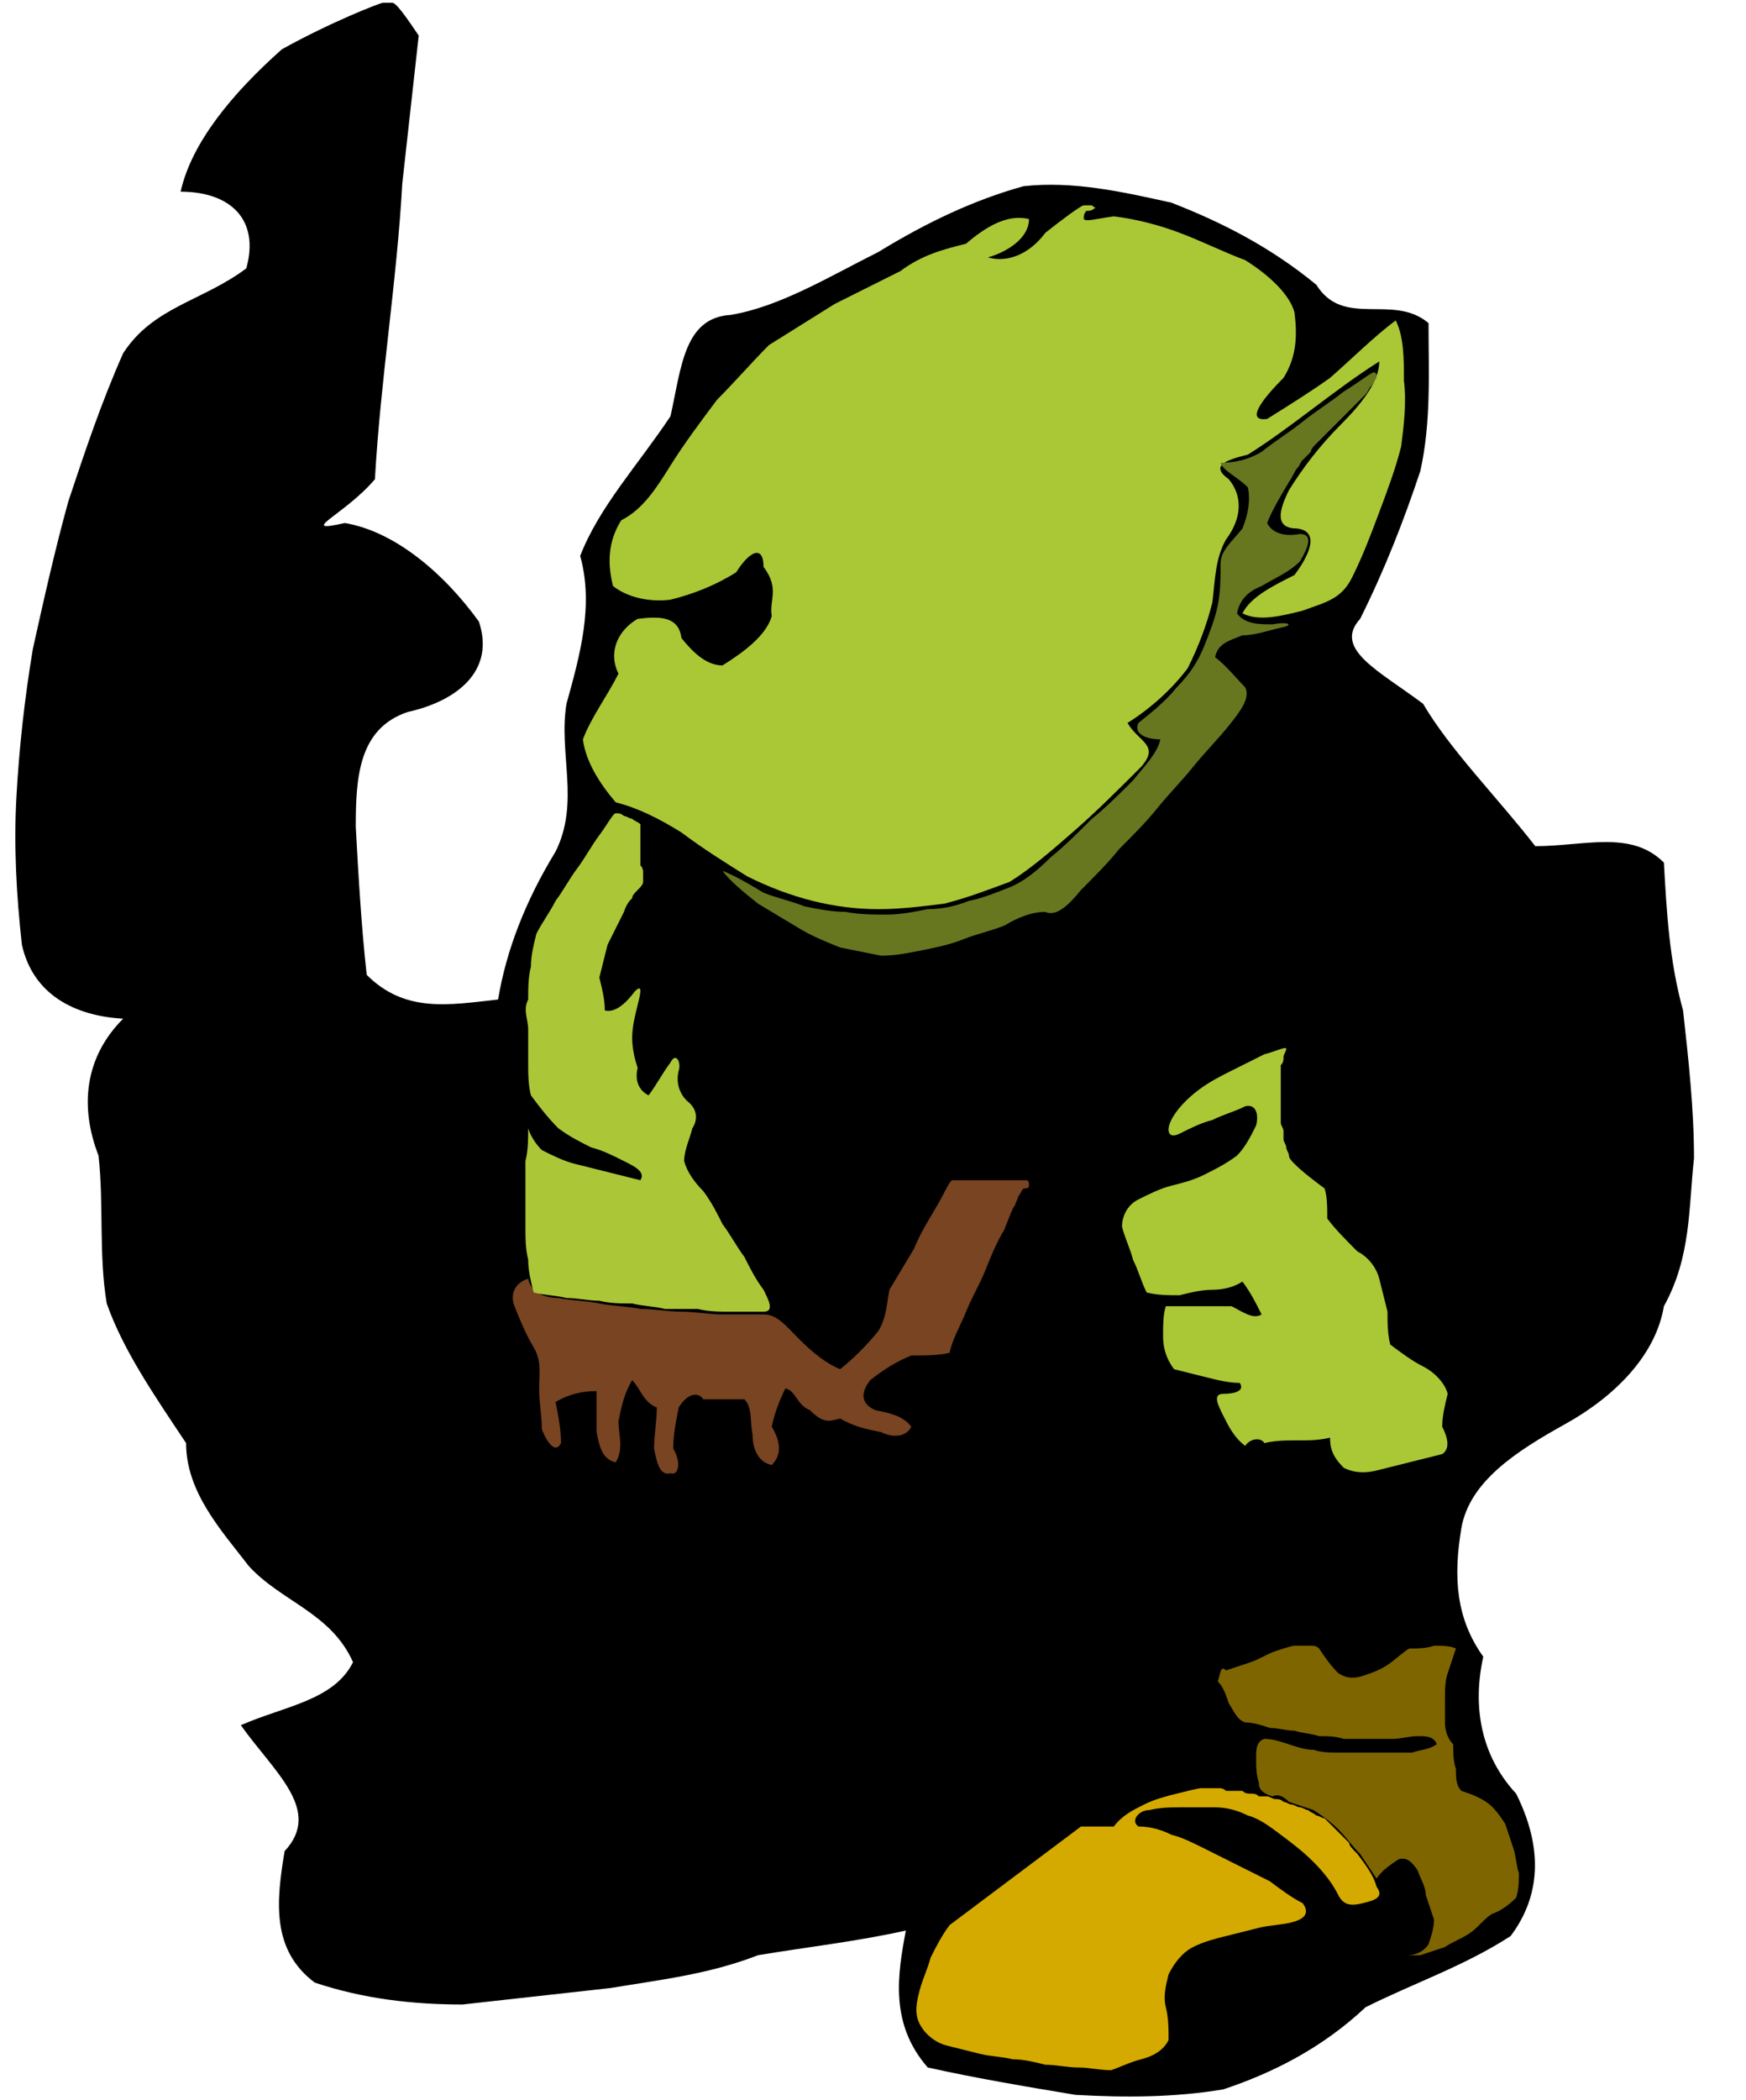 <?xml version="1.0" ?>
<svg xmlns="http://www.w3.org/2000/svg" version="1.1" width="638" height="767">
  <defs/>
  <g>
    <path d="M 140.0 1.0 C 141.0 1.0 142.0 1.0 143.0 1.0 C 144.0 1.0 145.0 1.0 153.0 13.0 C 151.0 31.0 149.0 49.0 147.0 67.0 C 146.0 85.0 144.0 103.0 142.0 121.0 C 140.0 139.0 138.0 157.0 137.0 175.0 C 126.0 188.0 108.0 195.0 126.0 191.0 C 144.0 194.0 162.0 209.0 175.0 227.0 C 181.0 245.0 167.0 256.0 149.0 260.0 C 131.0 266.0 130.0 284.0 130.0 302.0 C 131.0 320.0 132.0 338.0 134.0 356.0 C 148.0 370.0 164.0 367.0 182.0 365.0 C 185.0 347.0 192.0 329.0 203.0 311.0 C 212.0 293.0 204.0 275.0 207.0 257.0 C 212.0 239.0 217.0 221.0 212.0 203.0 C 219.0 185.0 233.0 170.0 245.0 152.0 C 249.0 134.0 250.0 116.0 267.0 115.0 C 285.0 112.0 303.0 101.0 321.0 92.0 C 339.0 81.0 356.0 73.0 374.0 68.0 C 392.0 66.0 410.0 70.0 428.0 74.0 C 446.0 81.0 464.0 90.0 481.0 104.0 C 491.0 120.0 509.0 107.0 522.0 118.0 C 522.0 136.0 523.0 154.0 519.0 172.0 C 513.0 190.0 506.0 208.0 497.0 226.0 C 487.0 237.0 504.0 245.0 520.0 257.0 C 530.0 274.0 547.0 291.0 561.0 309.0 C 579.0 309.0 596.0 303.0 608.0 315.0 C 609.0 333.0 610.0 351.0 615.0 369.0 C 617.0 387.0 619.0 405.0 619.0 423.0 C 617.0 441.0 618.0 459.0 608.0 477.0 C 605.0 495.0 590.0 510.0 572.0 520.0 C 554.0 530.0 537.0 541.0 534.0 558.0 C 531.0 576.0 532.0 591.0 542.0 605.0 C 538.0 623.0 541.0 641.0 554.0 655.0 C 563.0 673.0 564.0 691.0 552.0 707.0 C 535.0 718.0 517.0 724.0 499.0 733.0 C 483.0 748.0 465.0 757.0 447.0 763.0 C 429.0 766.0 411.0 766.0 393.0 765.0 C 375.0 762.0 357.0 759.0 339.0 755.0 C 325.0 739.0 328.0 721.0 331.0 705.0 C 313.0 709.0 295.0 711.0 277.0 714.0 C 259.0 721.0 241.0 723.0 223.0 726.0 C 205.0 728.0 187.0 730.0 169.0 732.0 C 151.0 732.0 133.0 730.0 115.0 724.0 C 99.0 712.0 101.0 694.0 104.0 676.0 C 118.0 661.0 100.0 647.0 88.0 630.0 C 104.0 623.0 122.0 621.0 129.0 607.0 C 121.0 589.0 103.0 585.0 91.0 572.0 C 81.0 559.0 68.0 545.0 68.0 527.0 C 56.0 509.0 45.0 493.0 39.0 476.0 C 36.0 458.0 38.0 440.0 36.0 422.0 C 29.0 404.0 31.0 386.0 45.0 372.0 C 27.0 371.0 12.0 363.0 8.0 345.0 C 6.0 327.0 5.0 309.0 6.0 291.0 C 7.0 273.0 9.0 255.0 12.0 237.0 C 16.0 219.0 20.0 201.0 25.0 183.0 C 31.0 165.0 37.0 147.0 45.0 129.0 C 56.0 112.0 74.0 110.0 90.0 98.0 C 95.0 80.0 84.0 70.0 66.0 70.0 C 70.0 52.0 85.0 34.0 103.0 18.0 C 121.0 8.0 139.0 1.0 140.0 1.0" stroke-width="0.0" fill="rgb(0, 0, 0)" opacity="1.0" stroke="rgb(122, 246, 240)" stroke-opacity="0.344" stroke-linecap="round" stroke-linejoin="round"/>
    <path d="M 396.0 75.0 C 397.0 75.0 398.0 75.0 399.0 75.0 C 400.0 76.0 401.0 76.0 400.0 76.0 C 399.0 77.0 398.0 77.0 397.0 77.0 C 396.0 78.0 396.0 79.0 396.0 80.0 C 397.0 81.0 400.0 80.0 407.0 79.0 C 415.0 80.0 423.0 82.0 431.0 85.0 C 439.0 88.0 447.0 92.0 455.0 95.0 C 463.0 100.0 471.0 107.0 473.0 114.0 C 474.0 122.0 474.0 130.0 469.0 138.0 C 461.0 146.0 455.0 154.0 463.0 153.0 C 471.0 148.0 479.0 143.0 486.0 138.0 C 494.0 131.0 502.0 123.0 510.0 117.0 C 513.0 123.0 513.0 131.0 513.0 139.0 C 514.0 147.0 513.0 155.0 512.0 163.0 C 510.0 171.0 507.0 179.0 504.0 187.0 C 501.0 195.0 498.0 203.0 494.0 211.0 C 490.0 219.0 484.0 220.0 476.0 223.0 C 468.0 225.0 460.0 227.0 454.0 224.0 C 457.0 218.0 465.0 214.0 473.0 210.0 C 479.0 202.0 482.0 194.0 474.0 193.0 C 466.0 193.0 467.0 187.0 471.0 179.0 C 476.0 171.0 482.0 163.0 490.0 155.0 C 498.0 147.0 504.0 139.0 504.0 132.0 C 496.0 137.0 488.0 143.0 480.0 149.0 C 472.0 155.0 464.0 161.0 456.0 166.0 C 448.0 168.0 442.0 170.0 449.0 175.0 C 454.0 181.0 454.0 189.0 448.0 197.0 C 444.0 204.0 444.0 212.0 443.0 220.0 C 441.0 228.0 438.0 236.0 434.0 244.0 C 428.0 252.0 420.0 259.0 412.0 264.0 C 416.0 271.0 424.0 272.0 417.0 280.0 C 409.0 288.0 401.0 296.0 393.0 303.0 C 385.0 310.0 377.0 317.0 369.0 322.0 C 361.0 325.0 353.0 328.0 345.0 330.0 C 337.0 331.0 329.0 332.0 321.0 332.0 C 313.0 332.0 305.0 331.0 297.0 329.0 C 289.0 327.0 281.0 324.0 273.0 320.0 C 265.0 315.0 257.0 310.0 249.0 304.0 C 241.0 299.0 233.0 295.0 225.0 293.0 C 219.0 286.0 214.0 278.0 213.0 270.0 C 216.0 262.0 222.0 254.0 226.0 246.0 C 222.0 238.0 226.0 230.0 233.0 226.0 C 241.0 225.0 248.0 225.0 249.0 233.0 C 253.0 238.0 258.0 243.0 264.0 243.0 C 272.0 238.0 280.0 232.0 282.0 225.0 C 281.0 219.0 285.0 215.0 279.0 207.0 C 279.0 199.0 274.0 201.0 269.0 209.0 C 261.0 214.0 253.0 217.0 245.0 219.0 C 237.0 220.0 229.0 218.0 224.0 214.0 C 222.0 206.0 222.0 198.0 227.0 190.0 C 235.0 186.0 240.0 178.0 245.0 170.0 C 250.0 162.0 256.0 154.0 262.0 146.0 C 268.0 140.0 275.0 132.0 281.0 126.0 C 289.0 121.0 297.0 116.0 305.0 111.0 C 313.0 107.0 321.0 103.0 329.0 99.0 C 337.0 93.0 345.0 91.0 353.0 89.0 C 360.0 83.0 368.0 78.0 376.0 80.0 C 376.0 87.0 368.0 92.0 361.0 94.0 C 368.0 96.0 376.0 93.0 382.0 85.0 C 387.0 81.0 395.0 75.0 396.0 75.0" stroke-width="0.0" fill="rgb(170, 199, 54)" opacity="1.0" stroke="rgb(222, 40, 141)" stroke-opacity="0.734" stroke-linecap="round" stroke-linejoin="round"/>
    <path d="M 348.0 431.0 C 349.0 431.0 350.0 431.0 351.0 431.0 C 352.0 431.0 353.0 431.0 354.0 431.0 C 355.0 431.0 356.0 431.0 357.0 431.0 C 358.0 431.0 359.0 431.0 360.0 431.0 C 361.0 431.0 362.0 431.0 363.0 431.0 C 364.0 431.0 365.0 431.0 366.0 431.0 C 367.0 431.0 368.0 431.0 369.0 431.0 C 370.0 431.0 371.0 431.0 372.0 431.0 C 373.0 431.0 374.0 431.0 375.0 431.0 C 376.0 431.0 376.0 432.0 376.0 433.0 C 376.0 434.0 375.0 434.0 374.0 434.0 C 373.0 435.0 373.0 436.0 372.0 437.0 C 372.0 438.0 371.0 439.0 371.0 440.0 C 370.0 441.0 369.0 444.0 367.0 449.0 C 364.0 454.0 362.0 459.0 360.0 464.0 C 358.0 469.0 355.0 474.0 353.0 479.0 C 351.0 484.0 348.0 489.0 347.0 494.0 C 343.0 495.0 338.0 495.0 333.0 495.0 C 328.0 497.0 323.0 500.0 318.0 504.0 C 314.0 509.0 315.0 513.0 320.0 515.0 C 325.0 516.0 330.0 517.0 333.0 521.0 C 331.0 525.0 326.0 525.0 322.0 523.0 C 317.0 522.0 312.0 521.0 307.0 518.0 C 303.0 519.0 301.0 520.0 296.0 515.0 C 291.0 513.0 291.0 508.0 287.0 507.0 C 285.0 511.0 283.0 516.0 282.0 521.0 C 285.0 526.0 286.0 531.0 282.0 535.0 C 277.0 534.0 275.0 529.0 275.0 524.0 C 274.0 519.0 275.0 514.0 272.0 511.0 C 267.0 511.0 262.0 511.0 257.0 511.0 C 255.0 508.0 251.0 509.0 248.0 514.0 C 247.0 519.0 246.0 524.0 246.0 529.0 C 249.0 534.0 248.0 539.0 245.0 538.0 C 241.0 539.0 240.0 534.0 239.0 529.0 C 239.0 524.0 240.0 519.0 240.0 514.0 C 235.0 512.0 234.0 507.0 231.0 504.0 C 228.0 509.0 227.0 514.0 226.0 519.0 C 226.0 524.0 228.0 529.0 225.0 534.0 C 220.0 533.0 219.0 528.0 218.0 523.0 C 218.0 518.0 218.0 513.0 218.0 508.0 C 213.0 508.0 208.0 509.0 203.0 512.0 C 204.0 517.0 205.0 522.0 205.0 527.0 C 203.0 531.0 200.0 527.0 198.0 522.0 C 198.0 517.0 197.0 512.0 197.0 507.0 C 197.0 502.0 198.0 497.0 195.0 492.0 C 192.0 487.0 190.0 482.0 188.0 477.0 C 186.0 472.0 189.0 468.0 193.0 467.0 C 194.0 472.0 199.0 474.0 204.0 474.0 C 209.0 475.0 214.0 475.0 219.0 476.0 C 224.0 477.0 229.0 477.0 234.0 478.0 C 239.0 478.0 244.0 479.0 249.0 479.0 C 254.0 479.0 259.0 480.0 264.0 480.0 C 269.0 480.0 274.0 480.0 279.0 480.0 C 284.0 480.0 287.0 484.0 292.0 489.0 C 297.0 494.0 302.0 498.0 307.0 500.0 C 312.0 496.0 317.0 491.0 321.0 486.0 C 324.0 481.0 324.0 476.0 325.0 471.0 C 328.0 466.0 331.0 461.0 334.0 456.0 C 336.0 451.0 339.0 446.0 342.0 441.0 C 345.0 436.0 347.0 431.0 348.0 431.0" stroke-width="0.0" fill="rgb(120, 68, 33)" opacity="1.0" stroke="rgb(75, 91, 249)" stroke-opacity="0.04" stroke-linecap="round" stroke-linejoin="round"/>
    <path d="M 470.0 383.0 C 470.0 384.0 469.0 385.0 469.0 386.0 C 469.0 387.0 469.0 388.0 468.0 389.0 C 468.0 390.0 468.0 391.0 468.0 392.0 C 468.0 393.0 468.0 394.0 468.0 395.0 C 468.0 396.0 468.0 397.0 468.0 398.0 C 468.0 399.0 468.0 400.0 468.0 401.0 C 468.0 402.0 468.0 403.0 468.0 404.0 C 468.0 405.0 468.0 406.0 468.0 407.0 C 468.0 408.0 468.0 409.0 468.0 410.0 C 468.0 411.0 469.0 412.0 469.0 413.0 C 469.0 414.0 469.0 415.0 469.0 416.0 C 469.0 417.0 470.0 418.0 470.0 419.0 C 470.0 420.0 471.0 421.0 471.0 422.0 C 471.0 423.0 472.0 424.0 473.0 425.0 C 476.0 428.0 480.0 431.0 484.0 434.0 C 485.0 437.0 485.0 441.0 485.0 445.0 C 488.0 449.0 492.0 453.0 496.0 457.0 C 500.0 459.0 503.0 463.0 504.0 467.0 C 505.0 471.0 506.0 475.0 507.0 479.0 C 507.0 483.0 507.0 487.0 508.0 491.0 C 512.0 494.0 516.0 497.0 520.0 499.0 C 524.0 501.0 528.0 505.0 529.0 509.0 C 528.0 513.0 527.0 517.0 527.0 521.0 C 529.0 525.0 530.0 529.0 527.0 531.0 C 523.0 532.0 519.0 533.0 515.0 534.0 C 511.0 535.0 507.0 536.0 503.0 537.0 C 499.0 538.0 495.0 538.0 491.0 536.0 C 487.0 532.0 486.0 529.0 486.0 525.0 C 482.0 526.0 478.0 526.0 474.0 526.0 C 470.0 526.0 466.0 526.0 462.0 527.0 C 461.0 525.0 457.0 525.0 455.0 528.0 C 451.0 525.0 449.0 521.0 447.0 517.0 C 445.0 513.0 443.0 509.0 447.0 509.0 C 451.0 509.0 455.0 508.0 453.0 505.0 C 449.0 505.0 445.0 504.0 441.0 503.0 C 437.0 502.0 433.0 501.0 429.0 500.0 C 426.0 496.0 425.0 492.0 425.0 488.0 C 425.0 484.0 425.0 480.0 426.0 477.0 C 430.0 477.0 434.0 477.0 438.0 477.0 C 442.0 477.0 446.0 477.0 450.0 477.0 C 454.0 479.0 458.0 482.0 461.0 480.0 C 459.0 476.0 457.0 472.0 454.0 468.0 C 451.0 470.0 447.0 471.0 443.0 471.0 C 439.0 471.0 435.0 472.0 431.0 473.0 C 427.0 473.0 423.0 473.0 419.0 472.0 C 417.0 468.0 416.0 464.0 414.0 460.0 C 413.0 456.0 411.0 452.0 410.0 448.0 C 410.0 444.0 412.0 440.0 416.0 438.0 C 420.0 436.0 424.0 434.0 428.0 433.0 C 432.0 432.0 436.0 431.0 440.0 429.0 C 444.0 427.0 448.0 425.0 452.0 422.0 C 455.0 419.0 457.0 415.0 459.0 411.0 C 460.0 407.0 459.0 403.0 455.0 404.0 C 451.0 406.0 447.0 407.0 443.0 409.0 C 439.0 410.0 435.0 412.0 431.0 414.0 C 427.0 416.0 426.0 413.0 428.0 409.0 C 430.0 405.0 434.0 401.0 438.0 398.0 C 442.0 395.0 446.0 393.0 450.0 391.0 C 454.0 389.0 458.0 387.0 462.0 385.0 C 466.0 384.0 470.0 382.0 470.0 383.0" stroke-width="0.0" fill="rgb(170, 199, 54)" opacity="1.0" stroke="rgb(107, 212, 26)" stroke-opacity="0.165" stroke-linecap="round" stroke-linejoin="round"/>
    <path d="M 502.0 136.0 C 503.0 136.0 503.0 137.0 503.0 138.0 C 502.0 139.0 502.0 140.0 501.0 141.0 C 500.0 142.0 500.0 143.0 499.0 144.0 C 498.0 145.0 497.0 146.0 496.0 147.0 C 495.0 148.0 494.0 149.0 493.0 150.0 C 492.0 151.0 491.0 152.0 490.0 153.0 C 489.0 154.0 488.0 155.0 487.0 156.0 C 486.0 157.0 485.0 158.0 484.0 159.0 C 483.0 160.0 482.0 161.0 481.0 162.0 C 480.0 163.0 479.0 164.0 479.0 165.0 C 478.0 166.0 477.0 167.0 476.0 168.0 C 475.0 169.0 475.0 170.0 474.0 171.0 C 473.0 172.0 473.0 173.0 471.0 176.0 C 468.0 181.0 465.0 186.0 463.0 191.0 C 465.0 195.0 470.0 196.0 475.0 195.0 C 480.0 195.0 478.0 200.0 475.0 205.0 C 471.0 209.0 466.0 211.0 461.0 214.0 C 456.0 216.0 453.0 219.0 452.0 224.0 C 455.0 228.0 460.0 228.0 465.0 228.0 C 470.0 227.0 473.0 228.0 469.0 229.0 C 464.0 230.0 459.0 232.0 454.0 232.0 C 449.0 234.0 445.0 235.0 444.0 240.0 C 448.0 243.0 452.0 248.0 455.0 251.0 C 457.0 255.0 453.0 260.0 449.0 265.0 C 445.0 270.0 440.0 275.0 436.0 280.0 C 432.0 285.0 427.0 290.0 423.0 295.0 C 419.0 300.0 414.0 305.0 409.0 310.0 C 405.0 315.0 400.0 320.0 395.0 325.0 C 391.0 330.0 386.0 335.0 382.0 333.0 C 377.0 333.0 372.0 335.0 367.0 338.0 C 362.0 340.0 357.0 341.0 352.0 343.0 C 347.0 345.0 342.0 346.0 337.0 347.0 C 332.0 348.0 327.0 349.0 322.0 349.0 C 317.0 348.0 312.0 347.0 307.0 346.0 C 302.0 344.0 297.0 342.0 292.0 339.0 C 287.0 336.0 282.0 333.0 277.0 330.0 C 272.0 326.0 267.0 322.0 264.0 318.0 C 269.0 320.0 274.0 323.0 279.0 326.0 C 284.0 328.0 289.0 329.0 294.0 331.0 C 299.0 332.0 304.0 333.0 309.0 333.0 C 314.0 334.0 319.0 334.0 324.0 334.0 C 329.0 334.0 334.0 333.0 339.0 332.0 C 344.0 332.0 349.0 331.0 354.0 329.0 C 359.0 328.0 364.0 326.0 369.0 324.0 C 374.0 322.0 379.0 318.0 384.0 313.0 C 389.0 309.0 394.0 304.0 399.0 299.0 C 404.0 295.0 409.0 290.0 414.0 285.0 C 418.0 280.0 423.0 275.0 424.0 270.0 C 419.0 270.0 414.0 268.0 416.0 264.0 C 421.0 260.0 426.0 256.0 430.0 251.0 C 435.0 246.0 438.0 241.0 440.0 236.0 C 442.0 231.0 444.0 226.0 445.0 221.0 C 446.0 216.0 446.0 211.0 446.0 206.0 C 446.0 201.0 450.0 198.0 454.0 193.0 C 456.0 188.0 457.0 183.0 456.0 178.0 C 452.0 174.0 447.0 172.0 446.0 169.0 C 451.0 169.0 456.0 168.0 461.0 165.0 C 466.0 161.0 471.0 158.0 476.0 154.0 C 481.0 150.0 486.0 147.0 491.0 143.0 C 496.0 140.0 501.0 136.0 502.0 136.0" stroke-width="0.0" fill="rgb(103, 119, 32)" opacity="1.0" stroke="rgb(236, 14, 20)" stroke-opacity="0.188" stroke-linecap="round" stroke-linejoin="round"/>
    <path d="M 473.0 601.0 C 474.0 601.0 475.0 601.0 476.0 601.0 C 477.0 601.0 478.0 601.0 479.0 601.0 C 480.0 601.0 481.0 601.0 482.0 602.0 C 484.0 605.0 486.0 608.0 489.0 611.0 C 492.0 613.0 495.0 613.0 498.0 612.0 C 501.0 611.0 504.0 610.0 507.0 608.0 C 510.0 606.0 513.0 603.0 515.0 602.0 C 518.0 602.0 521.0 602.0 524.0 601.0 C 527.0 601.0 530.0 601.0 532.0 602.0 C 531.0 605.0 530.0 608.0 529.0 611.0 C 528.0 614.0 528.0 617.0 528.0 620.0 C 528.0 623.0 528.0 626.0 528.0 629.0 C 528.0 632.0 529.0 635.0 531.0 637.0 C 531.0 640.0 531.0 643.0 532.0 646.0 C 532.0 649.0 532.0 652.0 534.0 654.0 C 537.0 655.0 540.0 656.0 543.0 658.0 C 546.0 660.0 548.0 663.0 550.0 666.0 C 551.0 669.0 552.0 672.0 553.0 675.0 C 554.0 678.0 554.0 681.0 555.0 684.0 C 555.0 687.0 555.0 690.0 554.0 693.0 C 551.0 696.0 548.0 698.0 545.0 699.0 C 542.0 701.0 540.0 704.0 537.0 706.0 C 534.0 708.0 531.0 709.0 528.0 711.0 C 525.0 712.0 522.0 713.0 519.0 714.0 C 516.0 714.0 513.0 714.0 514.0 714.0 C 517.0 714.0 520.0 713.0 522.0 710.0 C 523.0 707.0 524.0 704.0 524.0 701.0 C 523.0 698.0 522.0 695.0 521.0 692.0 C 521.0 689.0 519.0 686.0 518.0 683.0 C 516.0 680.0 514.0 678.0 511.0 679.0 C 508.0 681.0 505.0 683.0 503.0 686.0 C 501.0 683.0 499.0 680.0 497.0 677.0 C 494.0 674.0 492.0 671.0 489.0 668.0 C 486.0 665.0 483.0 663.0 480.0 661.0 C 477.0 660.0 474.0 659.0 471.0 658.0 C 469.0 656.0 467.0 655.0 465.0 656.0 C 462.0 655.0 460.0 654.0 460.0 651.0 C 459.0 648.0 459.0 645.0 459.0 642.0 C 459.0 639.0 459.0 636.0 462.0 635.0 C 465.0 635.0 468.0 636.0 471.0 637.0 C 474.0 638.0 477.0 639.0 480.0 639.0 C 483.0 640.0 486.0 640.0 489.0 640.0 C 492.0 640.0 495.0 640.0 498.0 640.0 C 501.0 640.0 504.0 640.0 507.0 640.0 C 510.0 640.0 513.0 640.0 516.0 640.0 C 519.0 639.0 522.0 639.0 525.0 637.0 C 524.0 634.0 521.0 634.0 518.0 634.0 C 515.0 634.0 512.0 635.0 509.0 635.0 C 506.0 635.0 503.0 635.0 500.0 635.0 C 497.0 635.0 494.0 635.0 491.0 635.0 C 488.0 634.0 485.0 634.0 482.0 634.0 C 479.0 633.0 476.0 633.0 473.0 632.0 C 470.0 632.0 467.0 631.0 464.0 631.0 C 461.0 630.0 458.0 629.0 455.0 629.0 C 452.0 628.0 451.0 625.0 449.0 622.0 C 448.0 619.0 447.0 616.0 445.0 614.0 C 446.0 611.0 446.0 608.0 448.0 610.0 C 451.0 609.0 454.0 608.0 457.0 607.0 C 460.0 606.0 463.0 604.0 466.0 603.0 C 469.0 602.0 472.0 601.0 473.0 601.0" stroke-width="0.0" fill="rgb(127, 101, 0)" opacity="1.0" stroke="rgb(62, 99, 185)" stroke-opacity="0.248" stroke-linecap="round" stroke-linejoin="round"/>
    <path d="M 439.0 653.0 C 440.0 653.0 441.0 653.0 442.0 653.0 C 443.0 653.0 444.0 653.0 445.0 653.0 C 446.0 653.0 447.0 653.0 448.0 654.0 C 449.0 654.0 450.0 654.0 451.0 654.0 C 452.0 654.0 453.0 654.0 454.0 654.0 C 455.0 655.0 456.0 655.0 457.0 655.0 C 458.0 655.0 459.0 655.0 460.0 656.0 C 461.0 656.0 462.0 656.0 463.0 656.0 C 464.0 656.0 465.0 657.0 466.0 657.0 C 467.0 657.0 468.0 657.0 469.0 658.0 C 470.0 658.0 471.0 659.0 472.0 659.0 C 473.0 659.0 474.0 660.0 475.0 660.0 C 476.0 660.0 477.0 661.0 478.0 661.0 C 479.0 662.0 480.0 662.0 481.0 663.0 C 482.0 663.0 483.0 664.0 484.0 664.0 C 485.0 665.0 486.0 666.0 487.0 667.0 C 488.0 668.0 489.0 669.0 490.0 670.0 C 491.0 671.0 492.0 672.0 493.0 673.0 C 493.0 674.0 494.0 675.0 496.0 677.0 C 499.0 681.0 502.0 685.0 503.0 689.0 C 506.0 693.0 502.0 694.0 498.0 695.0 C 494.0 696.0 491.0 696.0 489.0 692.0 C 487.0 688.0 484.0 684.0 480.0 680.0 C 476.0 676.0 472.0 673.0 468.0 670.0 C 464.0 667.0 460.0 664.0 456.0 663.0 C 452.0 661.0 448.0 660.0 444.0 660.0 C 440.0 660.0 436.0 660.0 432.0 660.0 C 428.0 660.0 424.0 660.0 420.0 661.0 C 416.0 661.0 413.0 665.0 416.0 667.0 C 420.0 667.0 424.0 668.0 428.0 670.0 C 432.0 671.0 436.0 673.0 440.0 675.0 C 444.0 677.0 448.0 679.0 452.0 681.0 C 456.0 683.0 460.0 685.0 464.0 687.0 C 468.0 690.0 472.0 693.0 476.0 695.0 C 479.0 699.0 476.0 701.0 472.0 702.0 C 468.0 703.0 464.0 703.0 460.0 704.0 C 456.0 705.0 452.0 706.0 448.0 707.0 C 444.0 708.0 440.0 709.0 436.0 711.0 C 432.0 713.0 429.0 717.0 427.0 721.0 C 426.0 725.0 425.0 729.0 426.0 733.0 C 427.0 737.0 427.0 741.0 427.0 745.0 C 425.0 749.0 421.0 751.0 417.0 752.0 C 413.0 753.0 409.0 755.0 406.0 756.0 C 402.0 756.0 398.0 755.0 394.0 755.0 C 390.0 755.0 386.0 754.0 382.0 754.0 C 378.0 753.0 374.0 752.0 370.0 752.0 C 366.0 751.0 362.0 751.0 358.0 750.0 C 354.0 749.0 350.0 748.0 346.0 747.0 C 342.0 746.0 338.0 743.0 336.0 739.0 C 334.0 735.0 335.0 731.0 336.0 727.0 C 337.0 723.0 339.0 719.0 340.0 715.0 C 342.0 711.0 344.0 707.0 347.0 703.0 C 351.0 700.0 355.0 697.0 359.0 694.0 C 363.0 691.0 367.0 688.0 371.0 685.0 C 375.0 682.0 379.0 679.0 383.0 676.0 C 387.0 673.0 391.0 670.0 395.0 667.0 C 399.0 667.0 403.0 667.0 407.0 667.0 C 410.0 663.0 414.0 661.0 418.0 659.0 C 422.0 657.0 426.0 656.0 430.0 655.0 C 434.0 654.0 438.0 653.0 439.0 653.0" stroke-width="0.0" fill="rgb(212, 170, 0)" opacity="1.0" stroke="rgb(176, 214, 55)" stroke-opacity="0.261" stroke-linecap="round" stroke-linejoin="round"/>
    <path d="M 225.0 297.0 C 226.0 297.0 227.0 297.0 228.0 298.0 C 229.0 298.0 230.0 299.0 231.0 299.0 C 232.0 300.0 233.0 300.0 234.0 301.0 C 234.0 302.0 234.0 303.0 234.0 304.0 C 234.0 305.0 234.0 306.0 234.0 307.0 C 234.0 308.0 234.0 309.0 234.0 310.0 C 234.0 311.0 234.0 312.0 234.0 313.0 C 234.0 314.0 234.0 315.0 234.0 316.0 C 235.0 317.0 235.0 318.0 235.0 319.0 C 235.0 320.0 235.0 321.0 235.0 322.0 C 235.0 323.0 234.0 324.0 233.0 325.0 C 232.0 326.0 231.0 327.0 231.0 328.0 C 230.0 329.0 229.0 330.0 228.0 333.0 C 226.0 337.0 224.0 341.0 222.0 345.0 C 221.0 349.0 220.0 353.0 219.0 357.0 C 220.0 361.0 221.0 365.0 221.0 369.0 C 225.0 370.0 229.0 366.0 232.0 362.0 C 235.0 359.0 234.0 363.0 233.0 367.0 C 232.0 371.0 231.0 375.0 231.0 379.0 C 231.0 383.0 232.0 387.0 233.0 390.0 C 232.0 394.0 233.0 398.0 237.0 400.0 C 240.0 396.0 242.0 392.0 245.0 388.0 C 247.0 384.0 249.0 388.0 248.0 391.0 C 247.0 395.0 248.0 399.0 251.0 402.0 C 255.0 405.0 255.0 409.0 253.0 412.0 C 252.0 416.0 250.0 420.0 250.0 424.0 C 251.0 428.0 254.0 432.0 257.0 435.0 C 260.0 439.0 262.0 443.0 264.0 447.0 C 267.0 451.0 269.0 455.0 272.0 459.0 C 274.0 463.0 276.0 467.0 279.0 471.0 C 281.0 475.0 283.0 479.0 279.0 479.0 C 275.0 479.0 271.0 479.0 267.0 479.0 C 263.0 479.0 259.0 479.0 255.0 478.0 C 251.0 478.0 247.0 478.0 243.0 478.0 C 239.0 477.0 235.0 477.0 231.0 476.0 C 227.0 476.0 223.0 476.0 219.0 475.0 C 215.0 475.0 211.0 474.0 207.0 474.0 C 203.0 473.0 199.0 473.0 195.0 472.0 C 194.0 468.0 193.0 464.0 193.0 460.0 C 192.0 456.0 192.0 452.0 192.0 448.0 C 192.0 444.0 192.0 440.0 192.0 436.0 C 192.0 432.0 192.0 428.0 192.0 424.0 C 193.0 420.0 193.0 416.0 193.0 412.0 C 193.0 412.0 194.0 416.0 198.0 420.0 C 202.0 422.0 206.0 424.0 210.0 425.0 C 214.0 426.0 218.0 427.0 222.0 428.0 C 226.0 429.0 230.0 430.0 234.0 431.0 C 236.0 428.0 232.0 426.0 228.0 424.0 C 224.0 422.0 220.0 420.0 216.0 419.0 C 212.0 417.0 208.0 415.0 204.0 412.0 C 200.0 408.0 197.0 404.0 194.0 400.0 C 193.0 396.0 193.0 392.0 193.0 388.0 C 193.0 384.0 193.0 380.0 193.0 376.0 C 193.0 372.0 191.0 369.0 193.0 365.0 C 193.0 361.0 193.0 357.0 194.0 353.0 C 194.0 349.0 195.0 345.0 196.0 341.0 C 198.0 337.0 201.0 333.0 203.0 329.0 C 206.0 325.0 208.0 321.0 211.0 317.0 C 214.0 313.0 216.0 309.0 219.0 305.0 C 222.0 301.0 224.0 297.0 225.0 297.0" stroke-width="0.0" fill="rgb(171, 199, 55)" opacity="1.0" stroke="rgb(111, 126, 38)" stroke-opacity="0.976" stroke-linecap="round" stroke-linejoin="round"/>
  </g>
</svg>
